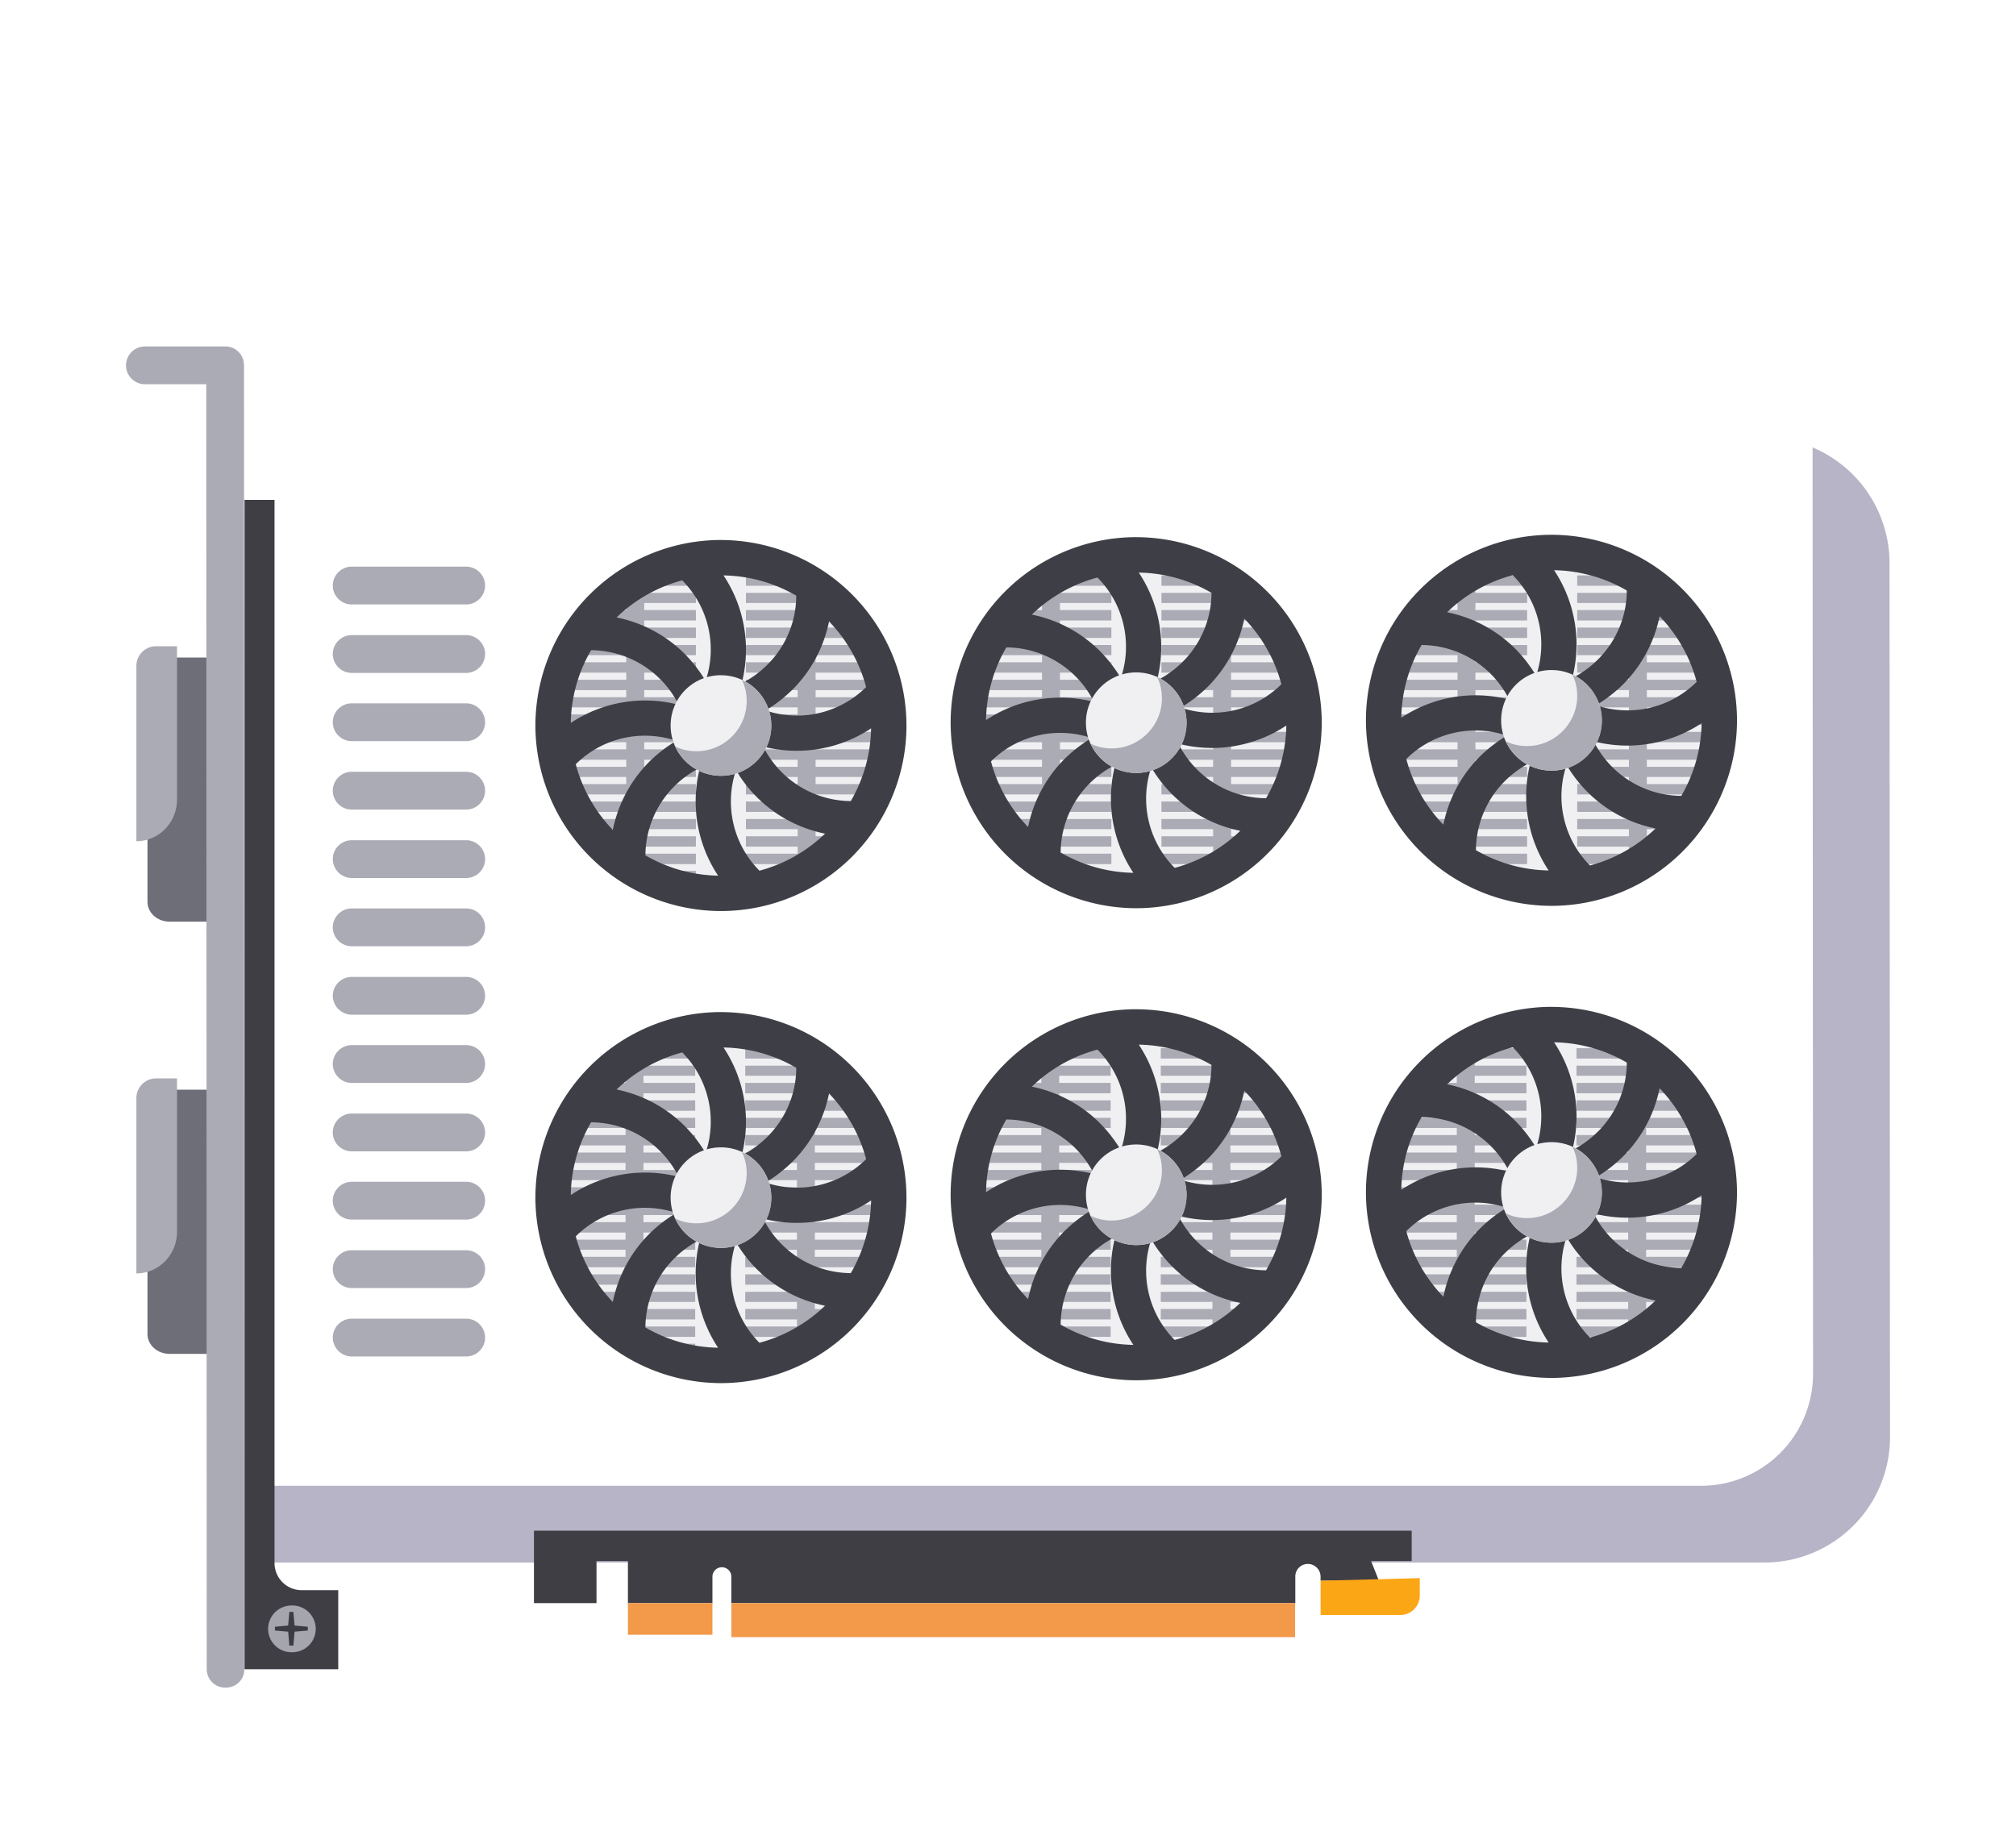 <svg width="64" height="58" viewBox="0 0 64 58" fill="none" xmlns="http://www.w3.org/2000/svg">
    <g filter="url(#0z07zlpywa)">
        <path fill-rule="evenodd" clip-rule="evenodd" d="m57.354 10.133.015 29.319a3.534 3.534 0 0 1-3.537 3.537H8.602v2.623H56.02a3.982 3.982 0 0 0 3.98-3.98l-.015-27.76a3.994 3.994 0 0 0-2.63-3.74z" fill="#B7B4C7"/>
        <path fill-rule="evenodd" clip-rule="evenodd" d="m57.557 39.616-.015-29.484c-.42-.15-.877-.24-1.364-.24H8.587l.015 33.284h45.41a3.555 3.555 0 0 0 3.545-3.56z" fill="#fff"/>
        <path fill-rule="evenodd" clip-rule="evenodd" d="M10.565 14.592c0-.33.27-.6.6-.6H14.8c.33 0 .6.27.6.6 0 .33-.27.6-.6.6h-3.635c-.33 0-.6-.27-.6-.6zM10.565 16.766c0-.33.27-.6.6-.6H14.8c.33 0 .6.27.6.6 0 .33-.27.6-.6.6h-3.635c-.33 0-.6-.27-.6-.6zM10.565 18.932c0-.33.27-.6.6-.6H14.8c.33 0 .6.27.6.6 0 .33-.27.6-.6.6h-3.635c-.33 0-.6-.27-.6-.6zM10.565 21.105c0-.33.27-.6.6-.6H14.8c.33 0 .6.27.6.6 0 .33-.27.6-.6.6h-3.635c-.33 0-.6-.27-.6-.6zM10.565 23.278c0-.33.27-.6.6-.6H14.8c.33 0 .6.27.6.6 0 .33-.27.6-.6.6h-3.635a.606.606 0 0 1-.6-.6zM10.565 25.444c0-.33.27-.6.6-.6H14.8c.33 0 .6.27.6.6 0 .33-.27.6-.6.6h-3.635c-.33 0-.6-.27-.6-.6zM10.565 27.618c0-.33.27-.6.6-.6H14.8c.33 0 .6.27.6.6 0 .33-.27.6-.6.6h-3.635a.606.606 0 0 1-.6-.6zM10.565 29.784c0-.33.27-.6.6-.6H14.8c.33 0 .6.27.6.6 0 .33-.27.6-.6.6h-3.635c-.33 0-.6-.27-.6-.6zM10.565 31.957c0-.33.27-.6.6-.6H14.8c.33 0 .6.27.6.6 0 .33-.27.6-.6.6h-3.635c-.33 0-.6-.27-.6-.6zM10.565 34.123c0-.33.27-.6.6-.6H14.8c.33 0 .6.27.6.6 0 .33-.27.6-.6.6h-3.635c-.33 0-.6-.263-.6-.6zM10.565 36.297c0-.33.27-.6.6-.6H14.8c.33 0 .6.27.6.6 0 .33-.27.6-.6.6h-3.635c-.33 0-.6-.27-.6-.6zM28.05 19.014v.023c0 .067 0 .135-.008.202 0 .112-.015.217-.022.33-.008.075-.015.15-.03.225a4.296 4.296 0 0 1-.06.33c-.015.074-.03.15-.052.224-.03.113-.06.225-.098.33-.022.075-.052.15-.082.225-.045.112-.09.225-.143.33l-.112.224c-.06.113-.12.225-.188.33a3.9 3.9 0 0 1-.15.225c-.082.112-.164.225-.247.33-.067.075-.127.15-.195.225a4.66 4.66 0 0 1-.337.33c-.082.074-.172.15-.262.224l-.18.135a6.653 6.653 0 0 1-.292.195c-.09.052-.18.112-.278.157a.888.888 0 0 1-.12.06 4.47 4.47 0 0 1-.831.33c-.3.09-.615.15-.93.187a6.5 6.5 0 0 1-.54.03c-.18 0-.367-.007-.539-.03a4.754 4.754 0 0 1-.93-.187 4.47 4.47 0 0 1-.831-.33l-.12-.06a9.276 9.276 0 0 1-.277-.157 6.591 6.591 0 0 1-.293-.195l-.18-.135c-.09-.075-.18-.142-.262-.225a4.662 4.662 0 0 1-.337-.33c-.068-.074-.135-.15-.195-.224a3.424 3.424 0 0 1-.247-.33 4.691 4.691 0 0 1-.337-.555l-.113-.224a4.325 4.325 0 0 1-.142-.33c-.03-.075-.053-.15-.083-.225a5.481 5.481 0 0 1-.097-.33c-.023-.075-.038-.15-.053-.225a4.296 4.296 0 0 1-.06-.33c-.007-.074-.022-.15-.03-.224a2.437 2.437 0 0 1-.022-.33c0-.067-.008-.135-.008-.202v-.023c0-.112.008-.217.015-.33.008-.075.008-.15.023-.225l.045-.33.045-.224c.022-.113.052-.225.082-.33l.068-.225c.037-.112.082-.225.127-.33.03-.074.067-.15.097-.224.053-.113.113-.225.173-.33l.135-.225c.075-.112.15-.225.232-.33l.18-.224c.097-.113.195-.225.3-.33a5.216 5.216 0 0 1 .637-.54c.007-.007.015-.007.015-.015.112-.082.225-.15.337-.225.067-.045.142-.082.21-.12.142-.075.292-.15.442-.21.21-.09.427-.164.652-.224.255-.068.525-.12.794-.15.18-.015.36-.03.54-.03.18 0 .367.007.54.03.27.03.54.075.794.15.225.06.442.135.652.225a4.766 4.766 0 0 1 .652.33c.12.067.233.142.337.224.008.008.015.008.015.015.135.098.27.202.398.315.082.075.165.15.24.225.105.105.21.217.307.33l.18.224c.082.105.157.218.232.33l.135.225c.06.105.12.217.172.33.038.075.068.15.098.224.045.105.09.218.127.33.023.075.053.15.068.225.03.105.06.217.082.33l.045.225c.023.112.037.217.045.33l.022.224c.015.113.023.225.023.33z" fill="#ABABB5"/>
        <path fill-rule="evenodd" clip-rule="evenodd" d="M24.872 14.27h-3.98c.21-.09.428-.165.653-.225h2.675c.225.06.442.135.652.225zM25.87 14.824h-5.967c.113-.082.225-.15.338-.224h5.29c.113.067.226.142.338.224zM26.521 15.371h-7.277c.075-.075.157-.15.24-.225h6.805c.082.075.157.15.232.225zM27.008 15.926h-8.244l.18-.225h7.884l.18.225zM27.368 16.48h-8.971l.134-.224h8.702c.052.075.097.15.135.225zM27.645 17.028h-9.518c.03-.075.067-.15.097-.225h9.316c.038.082.075.15.105.225zM27.84 17.582h-9.908l.067-.225h9.773l.068.225zM27.967 18.137h-10.17l.045-.225h10.08l.045.225zM28.035 18.684H17.73c.007-.075.007-.15.022-.225h10.26c.015.082.015.15.023.225zM28.05 19.014v.022c0 .068 0 .135-.008.202h-10.32c0-.067-.007-.134-.007-.202v-.022H28.05zM28.02 19.568c-.007.075-.015.15-.03.225H17.775c-.007-.075-.022-.15-.03-.225H28.02zM27.93 20.123c-.015.075-.03.15-.052.225h-9.99c-.023-.075-.038-.15-.053-.225H27.93zM27.78 20.67c-.023.075-.053.15-.083.225h-9.63c-.03-.075-.053-.15-.083-.225h9.796zM27.563 21.225l-.112.224h-9.136l-.113-.224h9.361zM27.262 21.78a3.85 3.85 0 0 1-.15.224H18.66a3.9 3.9 0 0 1-.15-.225h8.753zM26.858 22.327c-.067.075-.127.15-.195.225h-7.562c-.067-.075-.135-.15-.195-.225h7.952zM26.326 22.88c-.082.076-.172.15-.262.226H19.7c-.09-.075-.18-.143-.262-.225h6.887zM25.592 23.436c-.09.052-.18.112-.277.157a.9.9 0 0 1-.12.06h-4.617l-.12-.06c-.098-.052-.187-.105-.277-.157h5.41zM23.426 24.17c.323-.03.63-.097.93-.187H21.41c.3.09.615.15.93.188h1.086z" fill="#F0F0F3"/>
        <path fill-rule="evenodd" clip-rule="evenodd" d="M23.68 13.903v10.268h-1.588V13.903c.262-.015.524-.03.794-.03s.532.008.795.03z" fill="#F0F0F3"/>
        <path fill-rule="evenodd" clip-rule="evenodd" d="M19.88 14.84v8.439l.293.195c.09.052.18.112.278.157V14.465c-.076.037-.143.082-.21.12-.12.067-.233.142-.338.225l-.022.03zM25.87 14.824l-.338-.225c-.067-.045-.142-.082-.21-.12V23.632c.098-.053.188-.105.278-.158.097-.06.194-.127.292-.195V14.84l-.023-.015zM28.027 34.026v.022c0 .068 0 .135-.007.203 0 .112-.015.217-.023.33-.007.074-.014.15-.03.224a4.336 4.336 0 0 1-.06.33 4.263 4.263 0 0 1-.232.78c-.045.112-.09.224-.142.33l-.113.224c-.06.112-.12.225-.187.33-.045.075-.097.15-.15.225-.082.112-.165.224-.247.33-.068.074-.128.15-.195.224a4.703 4.703 0 0 1-.337.33c-.083.075-.173.15-.263.225l-.18.135c-.097.067-.194.135-.292.195-.09.052-.18.112-.277.157a.888.888 0 0 1-.12.06 4.47 4.47 0 0 1-.832.33c-.3.09-.614.15-.93.187-.18.015-.359.03-.539.03a4.26 4.26 0 0 1-.54-.03 4.748 4.748 0 0 1-.929-.187 4.47 4.47 0 0 1-.832-.33l-.12-.06a9.152 9.152 0 0 1-.277-.157c-.097-.06-.195-.128-.292-.195l-.18-.135c-.09-.075-.18-.143-.262-.225a4.68 4.68 0 0 1-.532-.555 3.435 3.435 0 0 1-.248-.33c-.052-.074-.105-.15-.15-.224-.067-.105-.127-.218-.187-.33l-.113-.225c-.052-.105-.097-.217-.142-.33-.03-.075-.052-.15-.082-.224a5.461 5.461 0 0 1-.21-.885c-.008-.075-.023-.15-.03-.225a2.436 2.436 0 0 1-.023-.33c0-.067-.007-.134-.007-.202v-.022c0-.113.007-.218.015-.33.007-.075.007-.15.022-.225l.045-.33.045-.224c.023-.113.053-.225.083-.33l.067-.225c.038-.112.083-.225.128-.33.03-.075.067-.15.097-.225.052-.112.112-.224.172-.33l.135-.224c.075-.113.15-.225.233-.33l.18-.225c.097-.112.194-.225.3-.33a5.22 5.22 0 0 1 .637-.54c.007-.007.014-.007.014-.014.113-.083.225-.15.337-.225.068-.045.143-.082.21-.12.143-.075.293-.15.443-.21.21-.09.427-.165.652-.225.254-.067.524-.12.794-.15.18-.015.36-.03.54-.03.18 0 .367.008.54.03.27.03.539.075.794.15.224.06.442.135.652.225a4.766 4.766 0 0 1 .652.33c.12.067.232.142.337.225.008.007.015.007.015.015a5.22 5.22 0 0 1 1.124 1.094c.083.105.158.217.233.33l.135.225c.06.104.12.217.172.33.037.074.067.15.097.224.045.105.09.218.128.33.022.075.052.15.067.225.03.105.06.217.083.33l.044.224c.023.113.038.218.046.33l.022.225c.015.112.023.225.023.33z" fill="#ABABB5"/>
        <path fill-rule="evenodd" clip-rule="evenodd" d="M24.85 29.282h-3.98c.21-.09.427-.165.652-.225h2.676c.225.06.442.135.652.225zM25.847 29.836H19.88c.112-.082.225-.15.337-.225h5.291c.113.068.225.143.338.225zM26.499 30.383h-7.277a7.02 7.02 0 0 1 .24-.225h6.805c.082.075.157.15.232.225zM26.985 30.938h-8.244l.18-.225h7.884l.18.225zM27.345 31.492h-8.971l.135-.224h8.701c.053.075.098.15.135.224zM27.623 32.04h-9.518c.03-.076.067-.15.097-.226h9.316c.037.083.075.15.105.225zM27.817 32.594H17.91l.068-.225h9.773l.067.225zM27.945 33.149h-10.17l.044-.225H27.9l.046.225zM28.012 33.696H17.707c.008-.075.008-.15.023-.225h10.26c.015.082.015.15.022.225zM28.027 34.025v.023c0 .067 0 .135-.007.202H17.7c0-.067-.008-.135-.008-.202v-.023h10.335zM27.998 34.58c-.008.075-.015.15-.03.225H17.753c-.008-.075-.023-.15-.03-.225h10.275zM27.908 35.135c-.015.075-.03.15-.053.225h-9.99c-.022-.075-.037-.15-.052-.225h10.095zM27.757 35.682c-.022.075-.052.15-.082.224h-9.63c-.03-.075-.053-.15-.083-.224h9.795zM27.54 36.236l-.112.225h-9.136l-.112-.225h9.36zM27.24 36.791c-.045.075-.097.15-.15.225h-8.454c-.052-.075-.105-.15-.15-.225h8.754zM26.836 37.338c-.068.075-.128.15-.195.225h-7.562a5.139 5.139 0 0 1-.195-.225h7.952zM26.304 37.893a8.26 8.26 0 0 1-.263.224h-6.363c-.09-.075-.18-.142-.262-.224h6.888zM25.57 38.447c-.09.053-.18.113-.278.158a.9.9 0 0 1-.12.06h-4.617l-.12-.06c-.097-.053-.187-.105-.277-.158h5.411zM23.404 39.182c.322-.03.63-.097.93-.187h-2.947c.3.09.615.15.93.188h1.087z" fill="#F0F0F3"/>
        <path fill-rule="evenodd" clip-rule="evenodd" d="M23.658 28.915v10.267H22.07V28.915c.263-.015.525-.03.795-.03s.532.007.794.03z" fill="#F0F0F3"/>
        <path fill-rule="evenodd" clip-rule="evenodd" d="M19.858 29.851v8.439l.293.195c.09.052.18.112.277.157V29.47a1.89 1.89 0 0 0-.21.12c-.12.067-.232.142-.337.225l-.023.037zM25.847 29.836l-.337-.225c-.068-.045-.143-.082-.21-.12v9.151c.097-.052.187-.105.277-.157.097-.06.195-.128.292-.195v-8.462l-.022.008zM41.24 19.014v.023c0 .067 0 .135-.007.202 0 .112-.015.217-.023.33-.007.075-.015.15-.03.225a4.296 4.296 0 0 1-.06.33 2.4 2.4 0 0 1-.052.224c-.03.113-.06.225-.097.33-.023.075-.053.15-.083.225-.045.112-.09.225-.142.33l-.113.224c-.06.113-.12.225-.187.33a3.85 3.85 0 0 1-.15.225c-.082.112-.165.225-.247.33-.068.075-.128.15-.195.225a4.66 4.66 0 0 1-.337.33 8.26 8.26 0 0 1-.263.224l-.18.135a6.594 6.594 0 0 1-.292.195c-.09.052-.18.112-.277.157a.882.882 0 0 1-.12.06 4.47 4.47 0 0 1-.832.33c-.3.09-.615.15-.93.187-.18.015-.36.03-.539.03a4.26 4.26 0 0 1-.54-.03 4.756 4.756 0 0 1-.929-.187 4.47 4.47 0 0 1-.832-.33l-.12-.06a9.032 9.032 0 0 1-.277-.157 6.536 6.536 0 0 1-.292-.195l-.18-.135c-.09-.075-.18-.142-.263-.225a4.682 4.682 0 0 1-.337-.33c-.067-.074-.135-.15-.195-.224a3.407 3.407 0 0 1-.247-.33 3.85 3.85 0 0 1-.15-.225c-.067-.105-.127-.217-.187-.33l-.113-.224a4.325 4.325 0 0 1-.142-.33c-.03-.075-.053-.15-.082-.225a5.555 5.555 0 0 1-.098-.33c-.022-.075-.037-.15-.052-.225a4.345 4.345 0 0 1-.06-.33c-.008-.074-.023-.15-.03-.224a2.437 2.437 0 0 1-.023-.33c0-.067-.007-.135-.007-.202v-.023c0-.112.007-.217.015-.33.007-.075.007-.15.022-.225l.045-.33.045-.224c.023-.113.053-.225.083-.33l.067-.225c.038-.112.083-.225.127-.33.03-.074.068-.15.098-.224.052-.113.112-.225.172-.33l.135-.225a5.124 5.124 0 0 1 .412-.554 6.21 6.21 0 0 1 .3-.33 5.195 5.195 0 0 1 .637-.54c.008-.007.015-.007.015-.015.113-.082.225-.15.337-.225.068-.045.143-.082.21-.12.143-.075.293-.15.442-.21.21-.09.428-.164.652-.224.255-.068.525-.12.795-.15.18-.015.36-.03.54-.03.18 0 .367.007.54.03.269.03.539.075.794.15.224.06.442.135.652.225a4.766 4.766 0 0 1 .652.33c.12.067.232.142.337.224.007.008.015.008.015.015a5.195 5.195 0 0 1 .944.87l.18.224c.082.105.157.218.232.33l.135.225c.06.105.12.217.173.33.037.075.067.15.097.224.045.105.09.218.128.33.022.075.052.15.067.225.03.105.06.217.082.33l.045.225c.023.112.038.217.045.33l.023.224c.022.113.022.225.022.33z" fill="#ABABB5"/>
        <path fill-rule="evenodd" clip-rule="evenodd" d="M38.07 14.27h-3.98c.21-.09.428-.165.653-.225h2.675c.225.06.443.135.653.225zM39.06 14.824h-5.966c.112-.082.225-.15.337-.224h5.291c.12.067.233.142.337.224zM39.72 15.371h-7.278a7.02 7.02 0 0 1 .24-.225h6.805c.075.075.158.15.233.225zM40.2 15.926h-8.245l.18-.225h7.884c.068.075.128.15.18.225zM40.566 16.48h-8.971l.135-.224h8.7l.136.225zM40.836 17.028h-9.519c.03-.075.068-.15.098-.225h9.323c.038.082.068.15.098.225zM41.031 17.582h-9.908l.067-.225h9.774c.022.075.052.15.067.225zM41.166 18.137h-10.17l.045-.225h10.08l.045.225zM41.233 18.684H30.928c.007-.075.007-.15.022-.225h10.26l.023.225zM41.24 19.014v.022c0 .068 0 .135-.007.202H30.921c0-.067-.008-.134-.008-.202v-.022h10.328zM41.211 19.568c-.008.075-.015.15-.03.225H30.973c-.007-.075-.022-.15-.03-.225h10.268zM41.129 20.123c-.015.075-.03.15-.053.225h-9.99a2.436 2.436 0 0 1-.053-.225H41.13zM40.979 20.67c-.023.075-.053.15-.083.225h-9.638c-.03-.075-.052-.15-.082-.225h9.803zM40.754 21.225l-.113.224h-9.128l-.113-.224h9.354zM40.454 21.78a3.85 3.85 0 0 1-.15.224H31.85a3.9 3.9 0 0 1-.15-.225h8.754zM40.056 22.327c-.067.075-.127.15-.195.225H32.3c-.067-.075-.135-.15-.194-.225h7.951zM39.524 22.88a8.15 8.15 0 0 1-.262.226h-6.363c-.09-.075-.18-.143-.262-.225h6.887zM38.79 23.436c-.09.052-.18.112-.278.157a.894.894 0 0 1-.12.06h-4.624l-.12-.06a8.942 8.942 0 0 1-.277-.157h5.419zM36.624 24.17c.323-.03.63-.097.93-.187h-2.946c.3.09.615.15.93.188h1.087z" fill="#F0F0F3"/>
        <path fill-rule="evenodd" clip-rule="evenodd" d="M36.871 13.903v10.268h-1.589V13.903c.263-.015.525-.03.795-.03s.532.008.794.03z" fill="#F0F0F3"/>
        <path fill-rule="evenodd" clip-rule="evenodd" d="M33.08 14.84v8.439l.291.195c.09.052.18.112.278.157V14.465c-.075.037-.143.082-.21.12-.12.067-.233.142-.337.225l-.023.03zM39.06 14.824l-.338-.225c-.067-.045-.142-.082-.21-.12V23.632c.098-.053.188-.105.278-.158.097-.06.195-.127.292-.195V14.84l-.022-.015zM41.218 34.026v.022c0 .068 0 .135-.008.203 0 .112-.015.217-.022.33-.008.074-.015.15-.03.224a4.287 4.287 0 0 1-.06.33c-.015.075-.03.15-.053.225-.03.112-.06.225-.097.33-.022.075-.052.15-.082.224-.045.113-.09.225-.143.33l-.112.225c-.06.112-.12.225-.188.33-.044.075-.097.15-.15.225-.082.112-.164.224-.247.33-.067.074-.127.15-.195.224a4.682 4.682 0 0 1-.337.33c-.082.075-.172.15-.262.225l-.18.135c-.097.067-.195.135-.292.195-.09.052-.18.112-.278.157a.895.895 0 0 1-.12.06 4.47 4.47 0 0 1-.831.33c-.3.09-.615.15-.93.187-.18.015-.36.03-.54.03-.18 0-.367-.007-.539-.03a4.748 4.748 0 0 1-.93-.187 4.47 4.47 0 0 1-.831-.33l-.12-.06a9.276 9.276 0 0 1-.277-.157c-.098-.06-.195-.128-.293-.195l-.18-.135c-.09-.075-.18-.143-.262-.225a4.68 4.68 0 0 1-.532-.555 3.435 3.435 0 0 1-.247-.33 4.71 4.71 0 0 1-.337-.555l-.113-.224a4.388 4.388 0 0 1-.142-.33c-.03-.075-.053-.15-.083-.224a5.388 5.388 0 0 1-.097-.33c-.023-.075-.038-.15-.053-.225a4.287 4.287 0 0 1-.06-.33c-.007-.075-.022-.15-.03-.225a2.436 2.436 0 0 1-.022-.33c0-.067-.008-.134-.008-.202v-.022c0-.113.008-.218.015-.33.008-.075.008-.15.023-.225l.045-.33.045-.224c.022-.113.052-.225.082-.33l.068-.225c.037-.112.082-.225.127-.33.03-.075.067-.15.097-.225.053-.112.113-.224.173-.33l.135-.224c.075-.113.15-.225.232-.33l.18-.225c.097-.112.195-.225.3-.33a5.22 5.22 0 0 1 .637-.54c.007-.007.015-.007.015-.014.112-.083.225-.15.337-.225.067-.045.142-.082.21-.12.142-.075.292-.15.442-.21.21-.09.427-.165.652-.225.255-.067.525-.12.794-.15a6.5 6.5 0 0 1 .54-.03c.18 0 .367.008.54.03.27.03.54.075.794.15.225.06.442.135.652.225a4.766 4.766 0 0 1 .652.33c.12.067.233.142.337.225.008.007.015.007.015.015a5.22 5.22 0 0 1 .945.87l.18.224c.082.105.157.217.232.33l.135.225c.06.104.12.217.172.33.038.074.068.15.098.224.045.105.09.218.127.33.023.075.053.15.068.225.03.105.06.217.082.33l.045.224c.022.113.037.218.045.33l.022.225c.023.112.023.225.023.33z" fill="#ABABB5"/>
        <path fill-rule="evenodd" clip-rule="evenodd" d="M38.048 29.282h-3.98c.21-.09.428-.165.652-.225h2.676c.225.06.442.135.652.225zM39.037 29.836h-5.966c.113-.082.225-.15.337-.225H38.7c.12.068.232.143.337.225zM39.697 30.383H32.42c.075-.075.157-.15.24-.225h6.805c.075.075.157.15.232.225zM40.177 30.938h-8.244l.18-.225h7.884c.067.075.127.15.18.225zM40.543 31.492h-8.97l.134-.224h8.701l.135.224zM40.813 32.04h-9.518c.03-.076.067-.15.097-.226h9.316c.045.083.075.15.105.225zM41.008 32.594h-9.907l.067-.225h9.773c.023.075.052.15.067.225zM41.144 33.149h-10.17l.045-.225h10.08l.045.225zM41.21 33.696H30.905c.008-.075.008-.15.023-.225h10.26c.007.082.015.15.022.225zM41.218 34.025v.023c0 .067 0 .135-.007.202H30.898c0-.067-.007-.135-.007-.202v-.023h10.327zM41.189 34.58c-.008.075-.015.15-.03.225H30.95c-.008-.075-.023-.15-.03-.225h10.268zM41.106 35.135c-.015.075-.03.15-.052.225h-9.99c-.023-.075-.038-.15-.053-.225h10.095zM40.956 35.682c-.022.075-.052.15-.082.224h-9.638c-.03-.075-.053-.15-.083-.224h9.803zM40.731 36.236l-.112.225H31.49l-.112-.225h9.353zM40.431 36.791c-.044.075-.097.15-.15.225h-8.453c-.053-.075-.105-.15-.15-.225h8.753zM40.034 37.338c-.068.075-.128.15-.195.225h-7.562a5.207 5.207 0 0 1-.195-.225h7.952zM39.502 37.893c-.083.075-.172.15-.263.224h-6.362c-.09-.075-.18-.142-.263-.224h6.888zM38.768 38.447c-.09.053-.18.113-.278.158a.912.912 0 0 1-.12.06h-4.616l-.12-.06c-.098-.053-.188-.105-.278-.158h5.412zM36.602 39.182c.322-.03.63-.097.93-.187h-2.947c.3.09.615.15.93.188h1.087z" fill="#F0F0F3"/>
        <path fill-rule="evenodd" clip-rule="evenodd" d="M36.849 28.915v10.267h-1.59V28.915c.263-.015.525-.03.795-.03s.532.007.795.03z" fill="#F0F0F3"/>
        <path fill-rule="evenodd" clip-rule="evenodd" d="M33.057 29.851v8.439l.292.195c.09.052.18.112.277.157V29.47a1.888 1.888 0 0 0-.21.12c-.12.067-.232.142-.337.225l-.022.037zM39.037 29.836l-.337-.225c-.067-.045-.142-.082-.21-.12v9.151c.098-.052.188-.105.277-.157.098-.06.195-.128.293-.195v-8.462l-.023.008zM54.439 19.014v.023c0 .067 0 .135-.008.202 0 .112-.015.217-.022.33-.008.075-.015.15-.03.225a4.248 4.248 0 0 1-.06.33c-.015.074-.03.15-.053.224-.03.113-.06.225-.097.33-.023.075-.053.15-.083.225-.045.112-.09.225-.142.33l-.113.224c-.06.113-.12.225-.187.33-.045.075-.097.15-.15.225-.082.112-.165.225-.247.33-.068.075-.127.15-.195.225a4.662 4.662 0 0 1-.337.33c-.083.074-.173.15-.263.224l-.18.135a6.653 6.653 0 0 1-.292.195c-.09.052-.18.112-.277.157a.883.883 0 0 1-.12.06 4.47 4.47 0 0 1-.832.33c-.3.09-.614.15-.93.187-.179.015-.359.03-.539.03-.18 0-.367-.007-.54-.03a4.755 4.755 0 0 1-.929-.187 4.473 4.473 0 0 1-.832-.33l-.12-.06a9.276 9.276 0 0 1-.277-.157 6.653 6.653 0 0 1-.292-.195l-.18-.135c-.09-.075-.18-.142-.262-.225a4.66 4.66 0 0 1-.532-.554 3.423 3.423 0 0 1-.248-.33 3.9 3.9 0 0 1-.15-.225c-.067-.105-.127-.217-.187-.33l-.112-.224c-.053-.105-.098-.218-.143-.33-.03-.075-.052-.15-.082-.225a5.41 5.41 0 0 1-.098-.33c-.022-.075-.037-.15-.052-.225a4.296 4.296 0 0 1-.06-.33c-.008-.074-.023-.15-.03-.224a2.437 2.437 0 0 1-.023-.33c0-.067-.007-.135-.007-.202v-.023c0-.112.008-.217.015-.33.008-.075.008-.15.022-.225l.045-.33.045-.224c.023-.113.053-.225.083-.33l.067-.225c.038-.112.083-.225.128-.33.03-.074.067-.15.097-.224.053-.113.112-.225.172-.33l.135-.225c.075-.112.15-.225.233-.33l.18-.224c.097-.113.194-.225.3-.33.074-.075.157-.15.24-.225.127-.113.262-.217.396-.315.008-.007.015-.007.015-.015.113-.082.225-.15.338-.225.067-.045.142-.082.21-.12.142-.075.292-.15.442-.21.21-.09.427-.164.652-.224.255-.068.524-.12.794-.15.18-.015.36-.03.54-.03.18 0 .367.007.54.03.27.03.539.075.794.15.225.06.442.135.652.225a4.766 4.766 0 0 1 .652.33c.12.067.232.142.337.224.008.008.015.008.015.015.135.098.27.202.397.315a6.351 6.351 0 0 1 .547.555l.18.224c.083.105.158.218.233.33l.135.225c.06.105.12.217.172.33.037.075.067.15.097.224.045.105.09.218.128.33.022.075.052.15.067.225.03.105.06.217.083.33l.045.225c.022.112.037.217.045.33l.022.224c.015.113.023.225.023.33z" fill="#ABABB5"/>
        <path fill-rule="evenodd" clip-rule="evenodd" d="M51.26 14.27h-3.979c.21-.09.427-.165.652-.225h2.676c.225.06.442.135.652.225zM52.258 14.824h-5.966c.112-.082.225-.15.337-.224h5.291c.113.067.225.142.338.224zM52.91 15.371h-7.277c.075-.075.157-.15.24-.225h6.805c.082.075.157.15.232.225zM53.396 15.926h-8.244l.18-.225h7.885l.18.225zM53.756 16.48h-8.97l.134-.224h8.701c.053.075.098.15.135.225zM54.034 17.028h-9.518c.03-.075.067-.15.097-.225h9.316c.037.082.075.15.105.225zM54.228 17.582H44.32l.068-.225h9.773l.067.225zM54.356 18.137h-10.17l.044-.225h10.08l.046.225zM54.423 18.684H44.118c.008-.075.008-.15.023-.225H54.4c.015.082.015.15.022.225zM54.439 19.014v.022c0 .068 0 .135-.008.202h-10.32c0-.067-.008-.134-.008-.202v-.022H54.44zM54.409 19.568c-.008.075-.015.15-.03.225H44.164c-.008-.075-.023-.15-.03-.225h10.275zM54.319 20.123c-.015.075-.03.15-.053.225h-9.99a2.436 2.436 0 0 1-.052-.225h10.095zM54.169 20.67c-.023.075-.053.15-.083.225h-9.63c-.03-.075-.053-.15-.083-.225h9.796zM53.952 21.225l-.113.224h-9.136l-.112-.224h9.36zM53.651 21.78a3.9 3.9 0 0 1-.15.224h-8.454a3.85 3.85 0 0 1-.15-.225h8.754zM53.247 22.327c-.068.075-.128.15-.195.225H45.49a5.209 5.209 0 0 1-.195-.225h7.952zM52.715 22.88a8.15 8.15 0 0 1-.263.226H46.09c-.09-.075-.18-.143-.263-.225h6.888zM51.98 23.436c-.09.052-.18.112-.277.157a.9.9 0 0 1-.12.06h-4.616l-.12-.06c-.098-.052-.188-.105-.278-.157h5.411zM49.815 24.17c.322-.03.63-.097.93-.187h-2.947c.3.09.615.15.93.188h1.087z" fill="#F0F0F3"/>
        <path fill-rule="evenodd" clip-rule="evenodd" d="M50.07 13.903v10.268h-1.59V13.903c.263-.015.525-.03.795-.03s.532.008.794.03z" fill="#F0F0F3"/>
        <path fill-rule="evenodd" clip-rule="evenodd" d="M46.27 14.84v8.439l.292.195c.09.052.18.112.277.157V14.465c-.075.037-.142.082-.21.12-.12.067-.232.142-.337.225l-.023.03zM52.258 14.824l-.337-.225c-.068-.045-.143-.082-.21-.12V23.632c.097-.053.187-.105.277-.158.098-.06.203-.127.293-.195V14.84l-.023-.015zM54.416 34.026v.022c0 .068 0 .135-.007.203 0 .112-.015.217-.023.33-.007.074-.015.15-.03.224a4.287 4.287 0 0 1-.06.33 4.22 4.22 0 0 1-.232.78c-.045.112-.09.224-.142.33l-.113.224c-.06.112-.12.225-.187.33-.045.075-.098.15-.15.225a12.58 12.58 0 0 1-.248.33c-.067.074-.127.15-.194.224a4.68 4.68 0 0 1-.338.33c-.082.075-.172.15-.262.225l-.18.135c-.097.067-.195.135-.292.195-.09.052-.18.112-.277.157a.894.894 0 0 1-.12.06 4.47 4.47 0 0 1-.832.33c-.3.09-.615.15-.93.187a6.5 6.5 0 0 1-.54.03 4.26 4.26 0 0 1-.539-.03 4.747 4.747 0 0 1-.93-.187 4.47 4.47 0 0 1-.831-.33l-.12-.06a9.032 9.032 0 0 1-.277-.157c-.098-.06-.195-.128-.292-.195l-.18-.135c-.09-.075-.18-.143-.263-.225a4.682 4.682 0 0 1-.337-.33c-.067-.075-.135-.15-.195-.225a3.436 3.436 0 0 1-.247-.33 4.668 4.668 0 0 1-.337-.555l-.113-.224a4.307 4.307 0 0 1-.142-.33c-.03-.075-.053-.15-.083-.224a5.46 5.46 0 0 1-.097-.33c-.023-.075-.038-.15-.053-.225a4.287 4.287 0 0 1-.06-.33c-.007-.075-.022-.15-.03-.225a2.436 2.436 0 0 1-.022-.33c0-.067-.008-.134-.008-.202v-.022c0-.113.008-.218.015-.33.008-.075.008-.15.023-.225l.045-.33.045-.224c.022-.113.052-.225.082-.33l.068-.225a4.34 4.34 0 0 1 .127-.33c.03-.075.068-.15.098-.225.052-.112.112-.224.172-.33l.135-.224c.075-.113.15-.225.232-.33l.18-.225c.098-.112.195-.225.3-.33a5.22 5.22 0 0 1 .637-.54c.008-.007.015-.007.015-.014.112-.083.225-.15.337-.225.068-.045.143-.082.21-.12.143-.075.292-.15.442-.21.21-.09.427-.165.652-.225.255-.067.525-.12.795-.15.18-.015.36-.03.54-.03.18 0 .367.008.539.03.27.03.54.075.794.15.225.06.443.135.652.225a4.766 4.766 0 0 1 .652.33c.12.067.233.142.338.225.007.007.015.007.015.015a5.22 5.22 0 0 1 .944.87l.18.224c.082.105.157.217.232.33l.135.225a4.563 4.563 0 0 1 .27.554c.045.105.09.218.127.33.023.075.053.15.068.225.03.105.06.217.082.33l.045.224c.023.113.038.218.045.33l.023.225c.015.112.022.225.022.33z" fill="#ABABB5"/>
        <path fill-rule="evenodd" clip-rule="evenodd" d="M51.238 29.282h-3.98c.21-.09.428-.165.653-.225h2.675c.225.06.443.135.652.225zM52.235 29.836H46.27c.112-.082.224-.15.337-.225h5.291c.112.068.225.143.337.225zM52.888 30.383H45.61c.075-.075.158-.15.24-.225h6.805c.083.075.158.15.233.225zM53.374 30.938H45.13l.18-.225h7.884l.18.225zM53.734 31.492h-8.971l.135-.224h8.7c.053.075.098.15.136.224zM54.011 32.04h-9.518c.03-.076.068-.15.098-.226h9.315c.038.083.075.15.105.225zM54.206 32.594h-9.908l.067-.225h9.773l.068.225zM54.333 33.149h-10.17l.045-.225h10.08l.045.225zM54.4 33.696H44.097c.007-.075.007-.15.022-.225h10.26c.015.082.015.15.023.225zM54.416 34.025v.023c0 .067 0 .135-.007.202h-10.32c0-.067-.008-.135-.008-.202v-.023h10.335zM54.386 34.58c-.007.075-.015.15-.03.225H44.141c-.007-.075-.022-.15-.03-.225h10.276zM54.297 35.135c-.015.075-.03.15-.053.225h-9.99c-.023-.075-.038-.15-.053-.225h10.096zM54.146 35.682c-.022.075-.052.15-.082.224h-9.631c-.03-.075-.052-.15-.082-.224h9.795zM53.93 36.236l-.113.225H44.68l-.113-.225h9.361zM53.629 36.791c-.045.075-.098.15-.15.225h-8.454a3.902 3.902 0 0 1-.15-.225h8.754zM53.224 37.338c-.067.075-.127.15-.195.225h-7.562c-.067-.075-.135-.15-.194-.225h7.951zM52.692 37.893a8.26 8.26 0 0 1-.262.224h-6.363c-.09-.075-.18-.142-.262-.224h6.887zM51.958 38.447c-.09.053-.18.113-.277.158a.905.905 0 0 1-.12.06h-4.617l-.12-.06c-.097-.053-.187-.105-.277-.158h5.411zM49.792 39.182c.323-.03.63-.097.93-.187h-2.946c.3.09.615.15.93.188h1.086z" fill="#F0F0F3"/>
        <path fill-rule="evenodd" clip-rule="evenodd" d="M50.047 28.915v10.267h-1.589V28.915c.262-.015.525-.03.794-.03.27 0 .533.007.795.03z" fill="#F0F0F3"/>
        <path fill-rule="evenodd" clip-rule="evenodd" d="M46.247 29.851v8.439l.292.195c.09.052.18.112.278.157V29.47a1.89 1.89 0 0 0-.21.12c-.12.067-.233.142-.337.225l-.023.037zM52.236 29.836l-.338-.225c-.067-.045-.142-.082-.21-.12v9.151c.098-.052.188-.105.278-.157.097-.06.195-.128.292-.195v-8.462l-.022.008zM10.565 38.47c0-.33.27-.6.6-.6H14.8c.33 0 .6.27.6.6 0 .33-.27.6-.6.6h-3.635a.606.606 0 0 1-.6-.6z" fill="#ABABB5"/>
        <path fill-rule="evenodd" clip-rule="evenodd" d="M44.644 20.1a3.115 3.115 0 0 1 3.193-.742 4.49 4.49 0 0 0-.855.66c-.6.6-.997 1.357-1.161 2.166a4.764 4.764 0 0 1-1.177-2.084zm9.218-2.45a3.115 3.115 0 0 1-3.192.742 4.49 4.49 0 0 0 .854-.66c.6-.6.997-1.357 1.162-2.166.554.577.966 1.29 1.176 2.084zm-3.133-.712a3.16 3.16 0 0 1-.816.592 4.26 4.26 0 0 0-.577-3.425 4.74 4.74 0 0 1 2.308.644c0 .817-.33 1.604-.914 2.189zm-2.705-2.676a3.114 3.114 0 0 1 .742 3.193 4.486 4.486 0 0 0-.66-.855c-.6-.6-1.356-.996-2.166-1.161a4.763 4.763 0 0 1 2.084-1.177zm-2.893 2.218a3.13 3.13 0 0 1 2.78 1.732 4.26 4.26 0 0 0-3.425.577 4.718 4.718 0 0 1 .645-2.309zm2.638 4.325c.24-.24.517-.442.817-.592a4.26 4.26 0 0 0 .577 3.425 4.74 4.74 0 0 1-2.308-.645c.007-.817.33-1.603.914-2.188zm2.706 2.675a3.115 3.115 0 0 1-.742-3.192 4.236 4.236 0 0 0 2.825 2.016 4.765 4.765 0 0 1-2.083 1.177zm2.9-2.21a3.13 3.13 0 0 1-2.78-1.732 4.26 4.26 0 0 0 3.425-.577 4.74 4.74 0 0 1-.645 2.309zm-4.122-8.29a5.897 5.897 0 0 0-5.89 5.891 5.901 5.901 0 0 0 5.89 5.891 5.896 5.896 0 0 0 5.89-5.89 5.901 5.901 0 0 0-5.89-5.892z" fill="#3E3F46"/>
        <path fill-rule="evenodd" clip-rule="evenodd" d="M49.253 17.275c.884 0 1.596.712 1.596 1.597 0 .884-.712 1.596-1.596 1.596a1.593 1.593 0 0 1-1.597-1.596c0-.885.712-1.597 1.597-1.597z" fill="#F0F0F3"/>
        <path fill-rule="evenodd" clip-rule="evenodd" d="M49.92 17.425c.098.202.15.427.15.667 0 .884-.72 1.596-1.596 1.596-.24 0-.465-.052-.667-.15a1.598 1.598 0 0 0 3.05-.667 1.605 1.605 0 0 0-.937-1.446z" fill="#ABABB5"/>
        <path fill-rule="evenodd" clip-rule="evenodd" d="M44.644 35.09a3.115 3.115 0 0 1 3.193-.742 4.266 4.266 0 0 0-2.016 2.825 4.763 4.763 0 0 1-1.177-2.083zm9.218-2.451a3.115 3.115 0 0 1-3.192.742 4.49 4.49 0 0 0 .854-.66c.6-.6.997-1.356 1.162-2.166.554.578.966 1.29 1.176 2.084zm-3.133-.712c-.24.24-.517.442-.816.592a4.26 4.26 0 0 0-.577-3.425 4.74 4.74 0 0 1 2.308.644 3.1 3.1 0 0 1-.914 2.189zm-2.705-2.676a3.115 3.115 0 0 1 .742 3.193 4.486 4.486 0 0 0-.66-.854c-.6-.6-1.356-.997-2.166-1.162a4.764 4.764 0 0 1 2.084-1.177zm-2.893 2.219a3.131 3.131 0 0 1 2.78 1.731 4.26 4.26 0 0 0-3.425.577 4.718 4.718 0 0 1 .645-2.308zm2.638 4.324c.24-.24.517-.442.817-.592a4.26 4.26 0 0 0 .577 3.425 4.74 4.74 0 0 1-2.308-.644c.007-.817.33-1.604.914-2.189zm2.706 2.676a3.115 3.115 0 0 1-.742-3.193 4.236 4.236 0 0 0 2.825 2.016 4.764 4.764 0 0 1-2.083 1.177zm2.9-2.211a3.131 3.131 0 0 1-2.78-1.731 4.26 4.26 0 0 0 3.425-.577 4.74 4.74 0 0 1-.645 2.308zm-4.122-8.29a5.897 5.897 0 0 0-5.89 5.892 5.901 5.901 0 0 0 5.89 5.89 5.897 5.897 0 0 0 5.89-5.89 5.901 5.901 0 0 0-5.89-5.891z" fill="#3E3F46"/>
        <path fill-rule="evenodd" clip-rule="evenodd" d="M49.253 32.265c.884 0 1.596.712 1.596 1.596 0 .884-.712 1.596-1.596 1.596a1.593 1.593 0 0 1-1.597-1.596c0-.884.712-1.596 1.597-1.596z" fill="#F0F0F3"/>
        <path fill-rule="evenodd" clip-rule="evenodd" d="M49.92 32.414c.098.202.15.427.15.667 0 .884-.72 1.596-1.596 1.596-.24 0-.465-.052-.667-.15a1.598 1.598 0 0 0 3.05-.667 1.605 1.605 0 0 0-.937-1.446z" fill="#ABABB5"/>
        <path fill-rule="evenodd" clip-rule="evenodd" d="M31.46 20.176a3.115 3.115 0 0 1 3.193-.742 4.49 4.49 0 0 0-.854.66c-.6.599-.997 1.356-1.162 2.165a4.763 4.763 0 0 1-1.177-2.083zm9.219-2.451a3.115 3.115 0 0 1-3.193.742 4.49 4.49 0 0 0 .854-.66c.6-.6.997-1.356 1.162-2.166.555.577.967 1.29 1.177 2.084zm-3.133-.712a3.16 3.16 0 0 1-.817.592 4.26 4.26 0 0 0-.577-3.425 4.74 4.74 0 0 1 2.308.644 3.1 3.1 0 0 1-.914 2.189zm-2.706-2.676a3.115 3.115 0 0 1 .742 3.193 4.486 4.486 0 0 0-.66-.854c-.599-.6-1.356-.997-2.165-1.162a4.765 4.765 0 0 1 2.083-1.177zm-2.893 2.219a3.13 3.13 0 0 1 2.781 1.73 4.26 4.26 0 0 0-3.425.577 4.718 4.718 0 0 1 .644-2.307zm2.639 4.324c.24-.24.517-.442.817-.592a4.26 4.26 0 0 0 .577 3.425 4.74 4.74 0 0 1-2.309-.645 3.13 3.13 0 0 1 .915-2.188zm2.705 2.676a3.114 3.114 0 0 1-.742-3.193 4.236 4.236 0 0 0 2.825 2.016 4.764 4.764 0 0 1-2.083 1.177zm2.9-2.211a3.13 3.13 0 0 1-2.78-1.732 4.26 4.26 0 0 0 3.425-.577 4.74 4.74 0 0 1-.644 2.309zm-4.122-8.29a5.896 5.896 0 0 0-5.89 5.891 5.901 5.901 0 0 0 5.89 5.891 5.897 5.897 0 0 0 5.891-5.89 5.901 5.901 0 0 0-5.89-5.891z" fill="#3E3F46"/>
        <path fill-rule="evenodd" clip-rule="evenodd" d="M36.07 17.35c.884 0 1.596.712 1.596 1.596 0 .884-.712 1.596-1.596 1.596a1.593 1.593 0 0 1-1.596-1.596c0-.884.712-1.596 1.596-1.596z" fill="#F0F0F3"/>
        <path fill-rule="evenodd" clip-rule="evenodd" d="M36.736 17.5c.098.202.15.427.15.667 0 .884-.72 1.596-1.596 1.596-.24 0-.465-.052-.667-.15a1.598 1.598 0 0 0 3.05-.667 1.605 1.605 0 0 0-.936-1.446z" fill="#ABABB5"/>
        <path fill-rule="evenodd" clip-rule="evenodd" d="M31.46 35.165a3.115 3.115 0 0 1 3.193-.742c-.307.18-.592.405-.854.66-.6.599-.997 1.356-1.162 2.165a4.763 4.763 0 0 1-1.177-2.083zm9.219-2.45a3.115 3.115 0 0 1-3.193.741 4.49 4.49 0 0 0 .854-.66c.6-.6.997-1.356 1.162-2.165a4.764 4.764 0 0 1 1.177 2.083zm-3.133-.713c-.24.24-.517.442-.817.592a4.26 4.26 0 0 0-.577-3.425 4.74 4.74 0 0 1 2.308.645 3.1 3.1 0 0 1-.914 2.188zm-2.706-2.676a3.115 3.115 0 0 1 .742 3.193 4.486 4.486 0 0 0-.66-.854c-.599-.6-1.356-.997-2.165-1.162a4.765 4.765 0 0 1 2.083-1.177zm-2.893 2.219a3.131 3.131 0 0 1 2.781 1.731 4.26 4.26 0 0 0-3.425.577 4.718 4.718 0 0 1 .644-2.308zm2.639 4.324c.24-.24.517-.442.817-.592a4.26 4.26 0 0 0 .577 3.425 4.74 4.74 0 0 1-2.309-.644c.008-.817.33-1.604.915-2.189zm2.705 2.676a3.115 3.115 0 0 1-.742-3.193 4.235 4.235 0 0 0 2.825 2.016 4.763 4.763 0 0 1-2.083 1.177zm2.9-2.211a3.131 3.131 0 0 1-2.78-1.731 4.26 4.26 0 0 0 3.425-.577 4.74 4.74 0 0 1-.644 2.308zm-4.122-8.29a5.897 5.897 0 0 0-5.89 5.892 5.901 5.901 0 0 0 5.89 5.89 5.897 5.897 0 0 0 5.891-5.89 5.901 5.901 0 0 0-5.89-5.891z" fill="#3E3F46"/>
        <path fill-rule="evenodd" clip-rule="evenodd" d="M36.07 32.339c.884 0 1.596.712 1.596 1.596 0 .885-.712 1.597-1.596 1.597a1.593 1.593 0 0 1-1.596-1.597c0-.884.712-1.596 1.596-1.596z" fill="#F0F0F3"/>
        <path fill-rule="evenodd" clip-rule="evenodd" d="M36.736 32.49c.098.202.15.426.15.666 0 .885-.72 1.597-1.596 1.597-.24 0-.465-.053-.667-.15a1.598 1.598 0 0 0 3.05-.667 1.605 1.605 0 0 0-.936-1.447z" fill="#ABABB5"/>
        <path fill-rule="evenodd" clip-rule="evenodd" d="M18.278 20.265a3.115 3.115 0 0 1 3.192-.742 4.49 4.49 0 0 0-.854.66c-.6.6-.997 1.357-1.162 2.166a4.764 4.764 0 0 1-1.176-2.084zm9.218-2.45a3.115 3.115 0 0 1-3.193.742c.308-.18.592-.405.855-.66.6-.6.996-1.356 1.161-2.166a4.764 4.764 0 0 1 1.177 2.084zm-3.133-.712c-.24.24-.517.442-.817.592a4.26 4.26 0 0 0-.577-3.425 4.74 4.74 0 0 1 2.309.644 3.1 3.1 0 0 1-.915 2.189zm-2.705-2.676a3.115 3.115 0 0 1 .742 3.193 4.486 4.486 0 0 0-.66-.855c-.6-.6-1.356-.996-2.166-1.161a4.763 4.763 0 0 1 2.084-1.177zm-2.893 2.218a3.132 3.132 0 0 1 2.78 1.732 4.26 4.26 0 0 0-3.425.577 4.718 4.718 0 0 1 .645-2.309zm2.638 4.325c.24-.24.517-.442.817-.592a4.261 4.261 0 0 0 .577 3.425 4.74 4.74 0 0 1-2.308-.645c.007-.817.33-1.604.914-2.188zm2.706 2.675a3.115 3.115 0 0 1-.743-3.192 4.235 4.235 0 0 0 2.826 2.016 4.765 4.765 0 0 1-2.084 1.177zm2.9-2.21a3.131 3.131 0 0 1-2.78-1.732 4.26 4.26 0 0 0 3.425-.577 4.74 4.74 0 0 1-.645 2.309zm-4.122-8.29a5.897 5.897 0 0 0-5.89 5.891 5.901 5.901 0 0 0 5.89 5.891 5.897 5.897 0 0 0 5.89-5.89 5.901 5.901 0 0 0-5.89-5.891z" fill="#3E3F46"/>
        <path fill-rule="evenodd" clip-rule="evenodd" d="M22.886 17.44c.885 0 1.597.711 1.597 1.596 0 .884-.712 1.596-1.597 1.596a1.593 1.593 0 0 1-1.596-1.596c0-.885.712-1.597 1.596-1.597z" fill="#F0F0F3"/>
        <path fill-rule="evenodd" clip-rule="evenodd" d="M23.554 17.59c.097.202.15.427.15.667 0 .884-.72 1.596-1.596 1.596-.24 0-.465-.052-.668-.15a1.598 1.598 0 0 0 3.05-.667 1.605 1.605 0 0 0-.936-1.446z" fill="#ABABB5"/>
        <path fill-rule="evenodd" clip-rule="evenodd" d="M18.278 35.255a3.115 3.115 0 0 1 3.192-.742 4.49 4.49 0 0 0-.854.66c-.6.599-.997 1.356-1.162 2.165a4.764 4.764 0 0 1-1.176-2.083zm9.218-2.451a3.115 3.115 0 0 1-3.193.742c.308-.18.592-.405.855-.66.6-.6.996-1.356 1.161-2.166.555.578.967 1.29 1.177 2.084zm-3.133-.712a3.16 3.16 0 0 1-.817.592 4.26 4.26 0 0 0-.577-3.425 4.74 4.74 0 0 1 2.309.645c0 .816-.33 1.603-.915 2.188zm-2.705-2.676a3.115 3.115 0 0 1 .742 3.193 4.486 4.486 0 0 0-.66-.854c-.6-.6-1.356-.997-2.166-1.162a4.765 4.765 0 0 1 2.084-1.177zm-2.893 2.219a3.131 3.131 0 0 1 2.78 1.731 4.26 4.26 0 0 0-3.425.577 4.718 4.718 0 0 1 .645-2.308zm2.638 4.324c.24-.24.517-.442.817-.592a4.261 4.261 0 0 0 .577 3.425 4.74 4.74 0 0 1-2.308-.644c.007-.817.33-1.604.914-2.189zm2.706 2.676a3.115 3.115 0 0 1-.743-3.193 4.236 4.236 0 0 0 2.826 2.016 4.765 4.765 0 0 1-2.084 1.177zm2.9-2.211a3.13 3.13 0 0 1-2.78-1.731 4.26 4.26 0 0 0 3.425-.577 4.74 4.74 0 0 1-.645 2.308zm-4.122-8.29a5.897 5.897 0 0 0-5.89 5.892 5.901 5.901 0 0 0 5.89 5.89 5.896 5.896 0 0 0 5.89-5.89 5.901 5.901 0 0 0-5.89-5.891z" fill="#3E3F46"/>
        <path fill-rule="evenodd" clip-rule="evenodd" d="M22.886 32.43c.885 0 1.597.712 1.597 1.596 0 .884-.712 1.596-1.597 1.596a1.593 1.593 0 0 1-1.596-1.596c0-.884.712-1.596 1.596-1.596z" fill="#F0F0F3"/>
        <path fill-rule="evenodd" clip-rule="evenodd" d="M23.554 32.58c.097.202.15.426.15.666 0 .884-.72 1.596-1.596 1.596-.24 0-.465-.052-.668-.15a1.598 1.598 0 0 0 3.05-.667 1.605 1.605 0 0 0-.936-1.446z" fill="#ABABB5"/>
        <path fill-rule="evenodd" clip-rule="evenodd" d="M6.78 25.264H5.386c-.397 0-.704-.284-.704-.63v-7.127c0-.352.314-.63.704-.63H6.78v8.387z" fill="#6E6E78"/>
        <path fill-rule="evenodd" clip-rule="evenodd" d="M5.62 21.383v-4.864h-.668a.624.624 0 0 0-.622.637v5.553c.712 0 1.29-.592 1.29-1.326z" fill="#ABABB5"/>
        <path fill-rule="evenodd" clip-rule="evenodd" d="M6.78 38.987H5.386c-.397 0-.704-.285-.704-.63V31.23c0-.352.314-.63.704-.63H6.78v8.387z" fill="#6E6E78"/>
        <path fill-rule="evenodd" clip-rule="evenodd" d="M5.62 35.105v-4.864h-.668a.624.624 0 0 0-.622.637v5.554c.712 0 1.29-.592 1.29-1.327z" fill="#ABABB5"/>
        <path fill-rule="evenodd" clip-rule="evenodd" d="M7.747 7.637V7.6c0-.023 0-.045-.007-.075A.586.586 0 0 0 7.155 7H4.6c-.33 0-.6.27-.6.6 0 .33.27.6.6.6h1.948L6.563 49c0 .322.262.584.585.584h.022c.33 0 .592-.262.585-.584L7.747 7.637z" fill="#ABABB5"/>
        <path d="M16.951 46.901v-2.3h27.865v.966h-1.289l.248.622h-1.852v-.12a.405.405 0 0 0-.404-.412.397.397 0 0 0-.398.405v.84H23.217v-.84a.3.3 0 0 0-.3-.3.3.3 0 0 0-.3.3v.84h-2.683v-1.335h-.997v1.334h-1.986z" fill="#3F3E45"/>
        <path d="M41.924 46.19v1.087h2.533a.617.617 0 0 0 .615-.615v-.555l-3.148.083z" fill="#FBA615"/>
        <path d="M41.114 46.901H23.217v1.08h17.897V46.9zM22.617 46.901h-2.683v1.005h2.683V46.9z" fill="#F2994A"/>
        <path d="M7.763 11.872v37.129h2.975V46.49H9.576a.862.862 0 0 1-.861-.862V11.872h-.952z" fill="#3F3E45"/>
        <path d="M9.254 48.46a.742.742 0 1 0 0-1.483.742.742 0 0 0 0 1.484z" fill="#A5A5AD"/>
        <path d="m9.313 47.179.038.434.42.038v.12l-.42.037-.038.442h-.127l-.038-.442-.42-.037v-.12l.42-.038.038-.434h.127z" fill="#3B3C43"/>
    </g>
    <defs>
        <filter id="0z07zlpywa" x="0" y="0" width="64" height="64" filterUnits="userSpaceOnUse" color-interpolation-filters="sRGB">
            <feFlood flood-opacity="0" result="BackgroundImageFix"/>
            <feColorMatrix in="SourceAlpha" values="0 0 0 0 0 0 0 0 0 0 0 0 0 0 0 0 0 0 127 0" result="hardAlpha"/>
            <feOffset dy="4"/>
            <feGaussianBlur stdDeviation="2"/>
            <feComposite in2="hardAlpha" operator="out"/>
            <feColorMatrix values="0 0 0 0 0 0 0 0 0 0 0 0 0 0 0 0 0 0 0.25 0"/>
            <feBlend in2="BackgroundImageFix" result="effect1_dropShadow_57_6079"/>
            <feBlend in="SourceGraphic" in2="effect1_dropShadow_57_6079" result="shape"/>
        </filter>
    </defs>
</svg>
